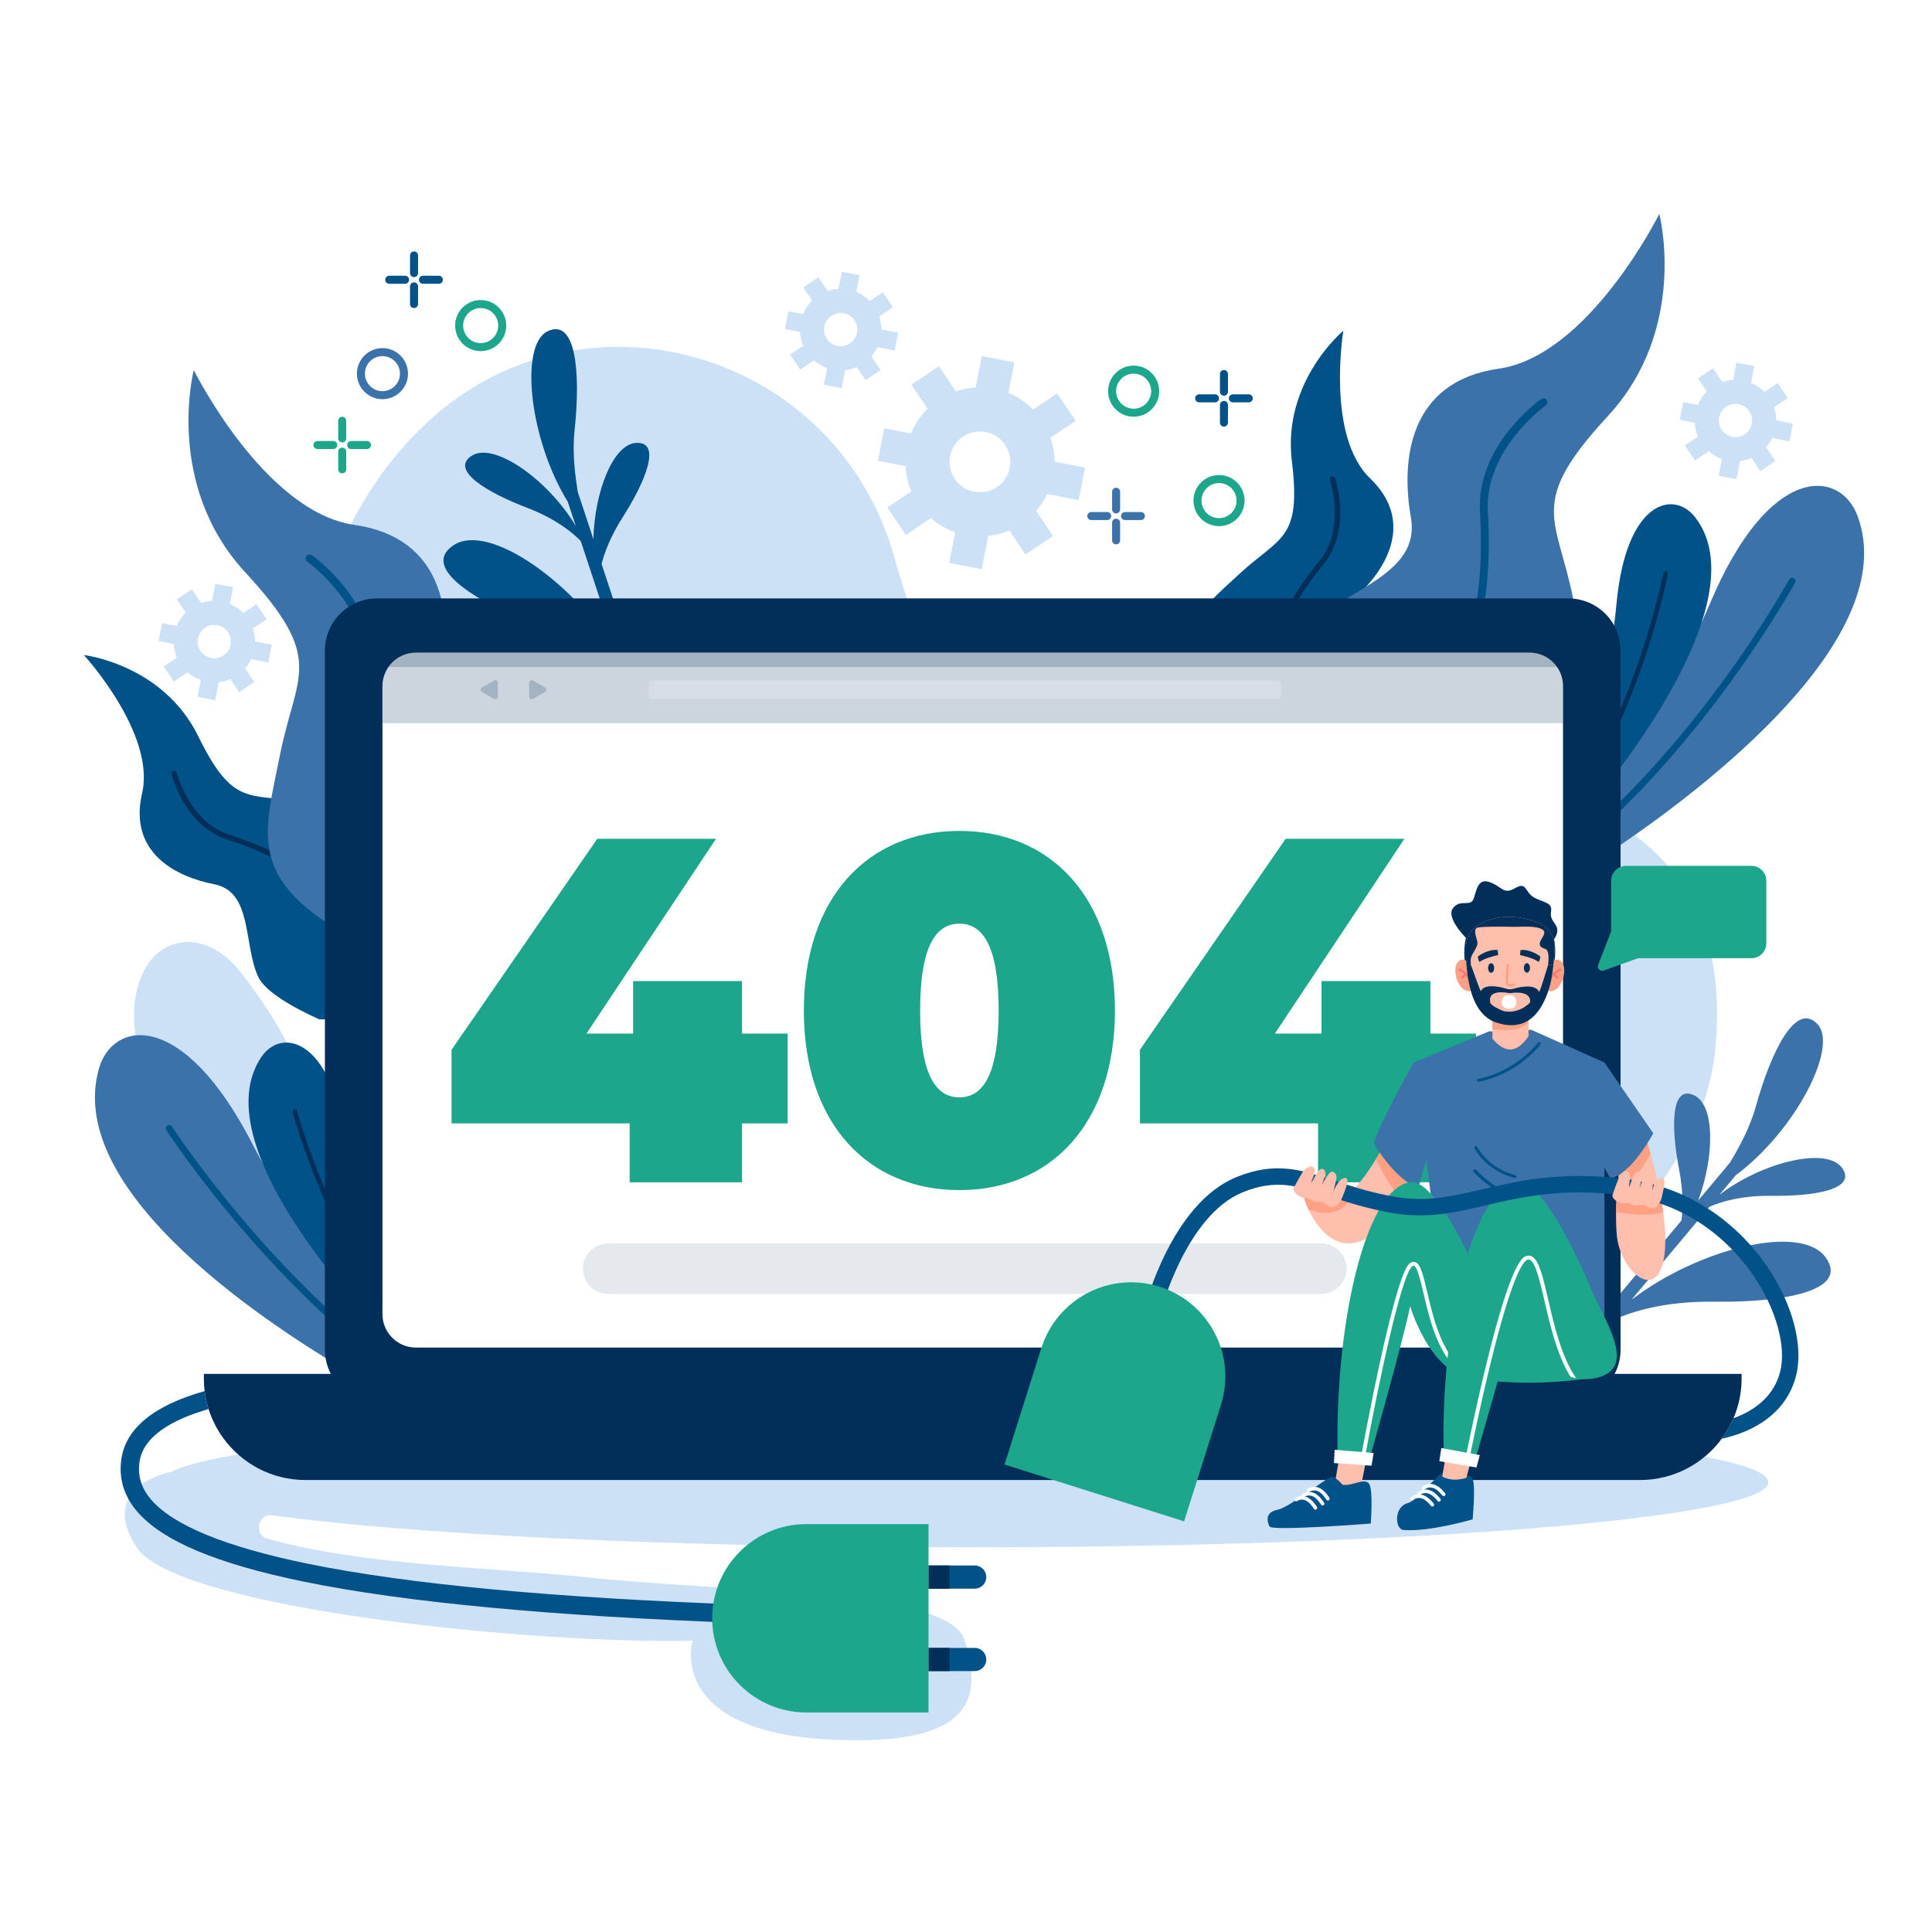 <?xml version="1.0" encoding="UTF-8"?>
<!DOCTYPE svg PUBLIC "-//W3C//DTD SVG 1.1//EN" "http://www.w3.org/Graphics/SVG/1.1/DTD/svg11.dtd">
<!-- Creator: CorelDRAW 2020 (64 Bit) -->
<svg xmlns="http://www.w3.org/2000/svg" xml:space="preserve" width="2083px" height="2083px" version="1.1" style="shape-rendering:geometricPrecision; text-rendering:geometricPrecision; image-rendering:optimizeQuality; fill-rule:evenodd; clip-rule:evenodd"
viewBox="0 0 2083 2083"
 xmlns:xlink="http://www.w3.org/1999/xlink"
 xmlns:xodm="http://www.corel.com/coreldraw/odm/2003">
 <defs>
  <style type="text/css">
   <![CDATA[
    .fil11 {fill:#FEFEFE;fill-rule:nonzero}
    .fil3 {fill:#005289;fill-rule:nonzero}
    .fil4 {fill:#012F59;fill-rule:nonzero}
    .fil5 {fill:#1CA68C;fill-rule:nonzero}
    .fil13 {fill:#1CA68C;fill-rule:nonzero}
    .fil2 {fill:#3B72AA;fill-rule:nonzero}
    .fil1 {fill:#CCE1F6;fill-rule:nonzero}
    .fil10 {fill:#FDA083;fill-rule:nonzero}
    .fil12 {fill:#FF7972;fill-rule:nonzero}
    .fil9 {fill:#FFBFAC;fill-rule:nonzero}
    .fil0 {fill:white;fill-rule:nonzero}
    .fil8 {fill:#012F59;fill-rule:nonzero;fill-opacity:0.102}
    .fil6 {fill:#012F59;fill-rule:nonzero;fill-opacity:0.2}
    .fil7 {fill:white;fill-rule:nonzero;fill-opacity:0.2}
   ]]>
  </style>
 </defs>
 <g id="BACKGROUND">
  <g id="_2353647082944">
   <polygon class="fil0" points="2083,2083 0,2083 0,0 2083,0 "/>
  </g>
 </g>
 <g id="DESIGNED_x0020_BY_x0020_FREEPIK">
  <g id="_2353645022144">
   <g>
    <g>
     <path class="fil1" d="M964.9 603c-64.1,-232.53 -352.96,-307.44 -518.51,-133.66 -2.38,2.5 -4.75,5.04 -7.13,7.62 -237.33,257.99 -125.21,893.76 370.1,1054.9 495.31,161.14 1010.5,-133.12 1039.45,-396.16 28.94,-263.05 -199.58,-345.7 -554.2,-272.15 -200.36,41.56 -289.8,-115.78 -329.71,-260.55z"/>
     <path class="fil1" d="M1464.64 656.54c-66.27,10.79 -84.64,69.51 -33.47,111.16 16.92,13.77 41.07,25.2 75.48,30.91 131.07,21.75 200.63,-36.24 148.09,-111.43 -32.43,-46.41 -124.42,-41.33 -190.1,-30.64z"/>
     <path class="fil1" d="M260.08 1048.94c-41.2,-53.01 -101.54,-41.03 -113.61,23.84 -4,21.44 -2.47,48.12 8.99,81.06 43.66,125.49 127.87,158.79 168.73,76.66 25.22,-50.68 -23.28,-129.02 -64.11,-181.56z"/>
     <path class="fil1" d="M1162.95 539.27l6.89 -35.1 -32.89 -6.46c-0.02,-8.64 -1.5,-17.3 -4.36,-25.69l27.1 -18.21 -19.95 -29.69 -25.93 17.43c-7.72,-7.84 -16.8,-13.88 -26.63,-17.92l6.46 -32.89 -35.1 -6.89 -6.66 33.9c-7.2,0.4 -14.37,1.78 -21.35,4.16l-18.21 -27.1 -29.69 19.95 17.42 25.93c-7.84,7.72 -13.87,16.8 -17.91,26.63l-28.75 -5.65 -6.9 35.11 29.77 5.84c0.51,9.18 2.57,18.34 6.32,27.08l-25.94 17.43 19.95 29.69 27.1 -18.2c7.78,6.77 16.66,11.86 26.15,15.19l-6.5 33.09 35.1 6.89 7.05 -35.87c7.71,-0.86 15.36,-2.84 22.72,-6l17.42 25.94 29.7 -19.95 -18.21 -27.09c4.85,-5.57 8.83,-11.69 11.93,-18.21l33.9 6.66zm-88.16 -14.06l0 0c-15.01,10.09 -35.42,6.08 -45.5,-8.93 -10.09,-15.01 -6.08,-35.42 8.93,-45.5 15.01,-10.08 35.42,-6.08 45.5,8.93 10.08,15.01 6.08,35.42 -8.93,45.5z"/>
     <path class="fil1" d="M964.57 377.91l3.76 -19.18 -17.97 -3.53c-0.01,-4.72 -0.82,-9.46 -2.38,-14.04l14.81 -9.95 -10.9 -16.23 -14.18 9.53c-4.22,-4.29 -9.18,-7.58 -14.55,-9.79l3.53 -17.98 -19.18 -3.76 -3.64 18.52c-3.94,0.22 -7.85,0.97 -11.67,2.28l-9.95 -14.82 -16.23 10.91 9.52 14.17c-4.28,4.22 -7.58,9.18 -9.79,14.55l-15.71 -3.08 -3.77 19.18 16.27 3.19c0.28,5.02 1.4,10.03 3.45,14.81l-14.17 9.52 10.9 16.23 14.81 -9.95c4.25,3.7 9.11,6.48 14.29,8.3l-3.55 18.08 19.19 3.77 3.84 -19.61c4.22,-0.46 8.4,-1.54 12.42,-3.27l9.53 14.18 16.22 -10.91 -9.95 -14.81c2.65,-3.04 4.83,-6.38 6.52,-9.95l18.53 3.64zm-48.18 -7.68l0 0c-8.21,5.51 -19.36,3.32 -24.87,-4.88 -5.51,-8.2 -3.32,-19.36 4.88,-24.87 8.2,-5.51 19.36,-3.32 24.87,4.88 5.51,8.21 3.32,19.36 -4.88,24.87z"/>
     <path class="fil1" d="M1929.27 475.93l3.76 -19.19 -17.97 -3.53c-0.01,-4.72 -0.82,-9.46 -2.38,-14.04l14.81 -9.95 -10.9 -16.22 -14.18 9.52c-4.22,-4.29 -9.18,-7.58 -14.55,-9.79l3.53 -17.98 -19.18 -3.76 -3.64 18.52c-3.94,0.22 -7.85,0.97 -11.67,2.28l-9.95 -14.82 -16.23 10.91 9.52 14.17c-4.28,4.22 -7.58,9.18 -9.79,14.55l-15.71 -3.08 -3.77 19.18 16.27 3.19c0.28,5.02 1.4,10.03 3.45,14.81l-14.17 9.52 10.9 16.23 14.81 -9.95c4.25,3.7 9.11,6.48 14.29,8.3l-3.55 18.09 19.18 3.76 3.85 -19.61c4.22,-0.46 8.4,-1.54 12.42,-3.27l9.52 14.18 16.23 -10.91 -9.95 -14.81c2.65,-3.04 4.83,-6.38 6.52,-9.94l18.53 3.64zm-48.18 -7.69l0 0c-8.21,5.51 -19.36,3.32 -24.87,-4.88 -5.51,-8.2 -3.32,-19.35 4.88,-24.87 8.2,-5.51 19.36,-3.32 24.87,4.89 5.51,8.2 3.32,19.35 -4.88,24.86z"/>
     <path class="fil1" d="M289.23 714.31l3.76 -19.19 -17.98 -3.52c-0.01,-4.73 -0.81,-9.46 -2.37,-14.04l14.81 -9.95 -10.91 -16.23 -14.17 9.52c-4.22,-4.28 -9.18,-7.58 -14.55,-9.79l3.53 -17.98 -19.19 -3.76 -3.63 18.53c-3.94,0.22 -7.85,0.97 -11.67,2.27l-9.95 -14.81 -16.23 10.9 9.52 14.18c-4.28,4.21 -7.58,9.17 -9.79,14.55l-15.71 -3.09 -3.77 19.19 16.27 3.19c0.28,5.02 1.4,10.02 3.45,14.8l-14.18 9.52 10.91 16.23 14.81 -9.95c4.25,3.7 9.11,6.48 14.29,8.3l-3.55 18.09 19.18 3.76 3.85 -19.6c4.22,-0.47 8.4,-1.55 12.42,-3.28l9.52 14.18 16.23 -10.9 -9.95 -14.81c2.65,-3.04 4.83,-6.39 6.52,-9.95l18.53 3.64zm-48.19 -7.68l0 0c-8.2,5.5 -19.35,3.32 -24.86,-4.89 -5.51,-8.2 -3.32,-19.35 4.88,-24.86 8.2,-5.51 19.36,-3.32 24.87,4.88 5.51,8.2 3.32,19.36 -4.89,24.87z"/>
    </g>
   </g>
   <path class="fil1" d="M1040.17 1668.28c-317.8,0 -595.64,-13.86 -746.42,-34.54 -15.86,-2.18 -20.67,20.77 -5.28,25.17 102.88,29.35 248.57,31.39 341.64,41.41 160.43,17.29 393.69,12.5 410.06,68.41 16.36,55.92 17.99,115.1 -145.52,106.77 -177.43,-9.05 -147.89,-106.77 -147.89,-106.77 -164.56,4.69 -556.17,-33.84 -599.48,-100.45 -42.83,-65.86 35.65,-81.09 37.44,-81.43 0,0 0.01,0 0.02,-0.01 66.29,-33.44 424.03,-58.99 855.43,-58.99 478.51,0 866.43,31.43 866.43,70.21 0,38.79 -387.92,70.22 -866.43,70.22z"/>
   <g>
    <g>
     <path class="fil2" d="M446.4 1464.78c-38.15,-38.46 -121.49,-128.59 -174,-230.93 -75.34,-146.86 -150.9,-133.73 -165.72,-81.81 -38.35,134.26 187.49,280.18 281.13,334.08l58.59 -21.34z"/>
     <g>
      <path class="fil3" d="M425.78 1472.29c-65.75,-49.31 -121.34,-107.64 -159.11,-151.66 -50.52,-58.86 -80.94,-105.52 -81.25,-105.99 -1.08,-1.67 -3.33,-2.15 -5.01,-1.06 -1.68,1.09 -2.16,3.33 -1.06,5.01 0.29,0.47 30.94,47.45 81.73,106.67 37.32,43.5 91.92,100.88 156.58,149.99l8.12 -2.96z"/>
     </g>
    </g>
    <g>
     <path class="fil3" d="M436.95 1413.09c-17.67,-35.26 -51.18,-109.15 -63.6,-184.43 -18.56,-112.49 -71.03,-119.81 -91.73,-88.79 -56.87,85.18 79.42,241.87 122.89,288.26l32.44 -15.04z"/>
     <g>
      <g>
       <path class="fil4" d="M424.6 1418.82c-33.19,-46.58 -57.67,-97.12 -73.34,-134.3 -20.8,-49.37 -30.96,-86.48 -31.06,-86.86 -0.36,-1.33 -1.74,-2.12 -3.07,-1.75 -1.34,0.35 -2.13,1.73 -1.76,3.07 0.09,0.37 10.33,37.74 31.24,87.4 15.69,37.25 40.18,87.82 73.37,134.58l4.62 -2.14z"/>
      </g>
     </g>
    </g>
    <g>
     <path class="fil2" d="M1687.51 893.82c35.16,-41.21 111.51,-137.34 156.19,-243.32 64.12,-152.1 140.45,-144.68 159.12,-94.02 48.31,131.01 -165.95,293.46 -255.28,354.23l-60.03 -16.89z"/>
     <g>
      <path class="fil3" d="M1708.64 899.77c61.87,-54.11 112.93,-116.44 147.29,-163.17 45.95,-62.48 72.8,-111.29 73.07,-111.79 0.95,-1.75 3.16,-2.39 4.91,-1.43 1.76,0.96 2.41,3.16 1.44,4.92 -0.26,0.49 -27.29,49.64 -73.51,112.5 -33.94,46.17 -84.09,107.49 -144.89,161.3l-8.31 -2.33z"/>
     </g>
    </g>
    <g>
     <path class="fil3" d="M1693.06 841.57c14.98,-36.49 42.85,-112.68 49.59,-188.69 10.07,-113.56 61.84,-124.79 84.81,-95.41 63.1,80.67 -61.05,247.15 -100.92,296.66l-33.48 -12.56z"/>
     <g>
      <g>
       <g>
        <path class="fil4" d="M1705.8 846.35c29.61,-48.93 50.23,-101.17 63.06,-139.42 17.04,-50.79 24.39,-88.56 24.47,-88.94 0.26,-1.35 1.57,-2.24 2.93,-1.98 1.36,0.26 2.25,1.57 1.98,2.93 -0.07,0.38 -7.47,38.41 -24.6,89.5 -12.85,38.32 -33.47,90.59 -63.07,139.7l-4.77 -1.79z"/>
       </g>
      </g>
     </g>
    </g>
    <path class="fil3" d="M619.55 463.23c6.55,-61.4 1.45,-120.75 -29.11,-106.11 -30.59,14.65 -19.87,116.61 21.72,183.86l8.68 26.26c-29.45,-49.54 -88.22,-91.51 -112.34,-75.82 -23.97,15.59 17.69,39.97 59.45,55.9 31.79,12.13 49.82,27.35 58.19,35.97l40.98 124.03c-46.87,-78.32 -139.69,-144.47 -177.85,-119.64 -38.04,24.73 28.06,63.43 94.32,88.7 50.07,19.1 78.65,43.05 92.07,56.79l8.17 24.73c4.51,-0.74 9.02,-1.51 13.52,-2.31l-48.76 -147.56c3.28,-12.67 9.77,-30.01 22.65,-50.18 24.05,-37.67 42.98,-82.08 14.44,-80.32 -24.76,1.53 -44.68,52.84 -45.94,103.71l-16.86 -51.03c-2.52,-16.68 -6.16,-40.48 -3.33,-66.98z"/>
    <path class="fil2" d="M1893.32 1192.08c16.58,-59.49 43.23,-112.76 66.23,-87.87 23.01,24.9 -24.59,115.7 -88.07,162.85l-17.76 21.2c45.66,-35.17 115.77,-52.47 132.39,-28.99 16.52,23.34 -31.19,30.62 -75.88,30 -34.02,-0.46 -56.4,7.03 -67.37,11.95l-83.87 100.14c72.47,-55.49 183.16,-82.69 209.46,-45.53 26.21,37.03 -49.5,48.58 -120.41,47.61 -53.59,-0.74 -88.99,10.97 -106.53,18.79l-16.72 19.96c-3.92,-2.36 -7.82,-4.73 -11.71,-7.14l99.79 -119.13c1.63,-12.98 2,-31.5 -2.53,-55 -8.44,-43.89 -9.64,-92.14 16.24,-79.97 22.45,10.56 22.01,65.6 4.4,113.34l34.51 -41.2c8.5,-14.57 20.68,-35.34 27.83,-61.01z"/>
    <g>
     <g>
      <g>
       <path class="fil3" d="M503.25 1098.98l68.57 0c-37.05,-6.13 -128.91,-45.57 -137.1,-124.65 -10.38,-100.16 -46.05,-98.91 -106.15,-109.39 -60.1,-10.47 -76.65,6.63 -114.81,-71.13 -38.16,-77.77 -123.3,-87.57 -123.3,-87.57 0,0 77.6,84.67 62.74,149.02 -14.85,64.34 36.61,90.04 77.82,98.13 41.21,8.08 31.33,63.46 46.99,99.03 7.14,16.23 36.39,33.06 66.09,46.56l159.15 0z"/>
      </g>
     </g>
     <g>
      <g>
       <g>
        <path class="fil4" d="M354.72 1000.38c3,29.99 20.25,65.67 46.14,95.42 0.91,1.04 1.86,2.11 2.83,3.18l7.8 0c-2.23,-2.36 -4.35,-4.68 -6.31,-6.94 -24.78,-28.45 -41.93,-63.8 -44.78,-92.23 -4.52,-45.27 -39.5,-76.12 -113.43,-100.02 -42.92,-13.87 -56.47,-66.26 -56.59,-66.8 -0.39,-1.52 -1.94,-2.46 -3.46,-2.07 -1.54,0.38 -2.47,1.93 -2.09,3.46 0.56,2.28 14.41,55.99 60.38,70.84 71.47,23.11 105.25,52.46 109.51,95.16z"/>
       </g>
      </g>
     </g>
    </g>
    <g>
     <g>
      <g>
       <path class="fil2" d="M467.98 1098.98l144.15 0c0.04,-0.15 0.08,-0.3 0.12,-0.44 4.05,-14.4 6.34,-29.22 6.85,-44.17 1.71,-50.45 2.57,-177.15 -30.04,-209.6 -40.99,-40.79 -123.16,-56.73 -112.32,-118.27 10.84,-61.53 2.73,-146.73 -94.56,-160.57 -97.28,-13.85 -173.26,-166.91 -173.26,-166.91 0,0 -31.99,123.44 55.53,218.06 87.52,94.62 54.91,108.45 37.27,197.49 -17.65,89.04 -38.49,137.89 95.01,205.93 36.2,18.46 58.29,46.87 71.25,78.48z"/>
      </g>
     </g>
     <g>
      <g>
       <path class="fil3" d="M393.79 719.94c-6.41,115.44 17.69,180.52 78.11,211.04 37.94,19.17 77.82,61.92 104.06,111.55 8.29,15.67 16.72,34.71 23.26,56.45l8.88 0c-6.82,-23.36 -15.8,-43.76 -24.61,-60.43 -27.44,-51.88 -67.73,-94.93 -107.76,-115.15 -57,-28.79 -79.65,-91.4 -73.45,-202.99 3.99,-71.77 -63.16,-119.76 -66.02,-121.77 -1.91,-1.34 -4.57,-0.88 -5.92,1.05 -1.35,1.91 -0.88,4.57 1.03,5.92 0.68,0.46 66.15,47.33 62.42,114.33z"/>
      </g>
     </g>
    </g>
    <g>
     <g>
      <g>
       <path class="fil3" d="M1308.78 870.45l70.22 0 71.2 -46.38c17.51,-27.52 32.84,-57.58 29.96,-75.08 -6.29,-38.35 -44.79,-79.36 -14.68,-108.63 30.11,-29.27 59.2,-78.89 11.64,-124.7 -47.57,-45.81 -28.77,-159.1 -28.77,-159.1 0,0 -65.98,54.68 -55.51,140.67 10.47,85.98 -12.74,80.69 -57.38,122.27 -44.64,41.58 -75.21,60 -29.23,149.6 17.19,33.48 13.81,69.74 2.55,101.35z"/>
      </g>
     </g>
     <g>
      <g>
       <g>
        <path class="fil4" d="M1387.48 747.25c13.86,26.77 18.88,66.08 13.42,105.14 -0.19,1.38 -0.4,2.78 -0.63,4.2l-6.54 4.26c0.59,-3.18 1.09,-6.28 1.51,-9.25 5.22,-37.37 0.3,-76.35 -12.83,-101.72 -20.92,-40.4 -8.45,-85.34 40.45,-145.73 28.38,-35.04 11.15,-86.33 10.96,-86.85 -0.51,-1.49 0.28,-3.12 1.76,-3.63 1.5,-0.52 3.13,0.27 3.64,1.76 0.77,2.22 18.49,54.78 -11.92,92.32 -47.27,58.37 -59.56,101.39 -39.82,139.5z"/>
       </g>
      </g>
     </g>
    </g>
    <g>
     <g>
      <path class="fil2" d="M1573.21 870.45c8.23,-6.84 17.52,-13.02 27.99,-18.36 133.5,-68.04 112.66,-116.89 95.02,-205.94 -17.65,-89.04 -50.26,-102.87 37.26,-197.49 87.52,-94.61 55.53,-218.06 55.53,-218.06 0,0 -75.98,153.07 -173.26,166.91 -97.28,13.85 -105.4,99.04 -94.56,160.58 10.84,61.54 -71.33,77.48 -112.32,118.27 -29.65,29.5 -31.63,136.9 -30.46,194.09l194.8 0z"/>
     </g>
     <g>
      <g>
       <path class="fil3" d="M1423.95 870.45c26.24,-48.06 65.08,-89.18 102.08,-107.89 60.43,-30.51 84.52,-95.6 78.11,-211.03 -3.73,-67.01 61.74,-113.88 62.42,-114.33 1.91,-1.35 2.38,-4.01 1.03,-5.92 -1.35,-1.93 -4.01,-2.4 -5.92,-1.05 -2.86,2.01 -70.01,49.99 -66.02,121.76 6.2,111.59 -16.45,174.2 -73.44,203 -40.04,20.22 -80.33,63.27 -107.77,115.15 -0.05,0.1 -0.1,0.21 -0.16,0.31l9.67 0z"/>
      </g>
     </g>
    </g>
   </g>
   <g>
    <g>
     <g>
      <g>
       <path class="fil4" d="M1747.23 701.46l0 753.66c0,31.08 -25.19,56.26 -56.26,56.26l-1284.43 0c-31.07,0 -56.25,-25.18 -56.25,-56.26l0 -753.66c0,-31.08 25.18,-56.26 56.25,-56.26l1284.43 0c31.07,0 56.26,25.18 56.26,56.26z"/>
      </g>
      <g>
       <path class="fil0" d="M1685.18 739.77l0 677.04c0,19.92 -16.14,36.08 -36.07,36.08l-1200.69 0c-8.42,0 -16.16,-2.89 -22.3,-7.72 -1.63,-1.28 -3.15,-2.71 -4.53,-4.25 -5.76,-6.38 -9.25,-14.84 -9.25,-24.11l0 -677.04c0,-19.92 16.17,-36.08 36.08,-36.08l1200.69 0c6.67,0 12.89,1.81 18.25,4.96 5.03,2.96 9.29,7.1 12.37,12.05 3.46,5.53 5.45,12.07 5.45,19.07z"/>
      </g>
      <g>
       <g>
        <polygon class="fil5" points="849.22,1211.17 800.03,1211.17 800.03,1274.66 678.88,1274.66 678.88,1211.17 486.84,1211.17 486.84,1131.82 643.96,904.34 771.99,904.34 632.32,1114.36 682.58,1114.36 682.58,1057.75 800.03,1057.75 800.03,1114.36 849.22,1114.36 "/>
       </g>
       <g>
        <path class="fil5" d="M866.67 1089.5c0,-122.74 69.83,-193.63 167.7,-193.63 97.87,0 167.7,70.89 167.7,193.63 0,122.73 -69.83,193.62 -167.7,193.62 -97.87,0 -167.7,-70.89 -167.7,-193.62zm210.02 0l0 0c0,-71.42 -17.98,-93.64 -42.32,-93.64 -24.33,0 -42.32,22.22 -42.32,93.64 0,71.42 17.99,93.63 42.32,93.63 24.34,0 42.32,-22.21 42.32,-93.63z"/>
       </g>
       <g>
        <polygon class="fil5" points="1591.42,1211.17 1542.22,1211.17 1542.22,1274.66 1421.07,1274.66 1421.07,1211.17 1229.03,1211.17 1229.03,1131.82 1386.15,904.34 1514.18,904.34 1374.51,1114.36 1424.78,1114.36 1424.78,1057.75 1542.22,1057.75 1542.22,1114.36 1591.42,1114.36 "/>
       </g>
      </g>
     </g>
     <g>
      <path class="fil4" d="M1877.72 1481.26l0 4.82c0,23.98 -7.69,46.15 -20.74,64.18 -19.91,27.54 -52.31,45.45 -88.89,45.45l-1438.66 0c-36.58,0 -68.98,-17.91 -88.89,-45.45 -13.05,-18.03 -20.74,-40.2 -20.74,-64.18l0 -4.82 1657.92 0z"/>
     </g>
     <g>
      <path class="fil4" d="M862.94 1481.26l0 1.1c0,8.69 5.81,15.72 12.99,15.72l338.45 0c7.17,0 12.98,-7.03 12.98,-15.72l0 -1.1 -364.42 0z"/>
     </g>
     <g>
      <g>
       <path class="fil6" d="M1685.17 739.77l0 39.94 -1272.83 0 0 -39.94c0,-7.69 2.4,-14.8 6.51,-20.64 6.51,-9.34 17.33,-15.44 29.57,-15.44l1200.69 0c12.25,0 23.07,6.1 29.56,15.44 4.11,5.84 6.5,12.95 6.5,20.64z"/>
      </g>
      <g>
       <path class="fil7" d="M1377.69 753.75l-675.06 0c-1.73,0 -3.14,-1.42 -3.14,-3.15l0 -13.9c0,-1.73 1.41,-3.15 3.14,-3.15l675.06 0c1.73,0 3.15,1.42 3.15,3.15l0 13.9c0,1.73 -1.42,3.15 -3.15,3.15z"/>
      </g>
      <g>
       <path class="fil6" d="M536.79 743.65l0 7.48c0,2.15 -2.32,3.49 -4.18,2.42l-6.48 -3.74 -6.49 -3.75c-1.86,-1.07 -1.86,-3.75 0,-4.83l6.49 -3.74 6.48 -3.74c1.86,-1.07 4.18,0.27 4.18,2.41l0 7.49z"/>
      </g>
      <g>
       <path class="fil6" d="M570.52 743.65l0 7.48c0,2.15 2.33,3.49 4.19,2.42l6.48 -3.74 6.48 -3.75c1.86,-1.07 1.86,-3.75 0,-4.83l-6.48 -3.74 -6.48 -3.74c-1.86,-1.07 -4.19,0.27 -4.19,2.41l0 7.49z"/>
      </g>
     </g>
     <g>
      <path class="fil6" d="M1678.67 719.13l-1259.82 0c6.51,-9.34 17.33,-15.44 29.57,-15.44l1200.69 0c12.25,0 23.07,6.1 29.56,15.44z"/>
     </g>
     <g>
      <path class="fil8" d="M1424.61 1395.06l-768.89 0c-15.04,0 -27.22,-12.19 -27.22,-27.23 0,-15.03 12.18,-27.22 27.22,-27.22l768.89 0c15.03,0 27.22,12.19 27.22,27.22l0 0.01c0,15.03 -12.19,27.22 -27.22,27.22z"/>
     </g>
    </g>
   </g>
   <g>
    <g>
     <path class="fil9" d="M1529.44 1265.18c-5.93,11.34 -11.68,21.13 -17.23,29.54 -41.28,62.49 -71.97,49.1 -88.49,29.82 -5.85,-6.83 -10.06,-14 -13.07,-20.63 -4.92,-10.86 -6.65,-20.28 -7.21,-24.38l7.67 1.78c9.08,4.18 24.13,9.91 35.29,8.17 1.43,-0.22 2.8,-0.57 4.07,-1.05 10,-3.8 23.63,-23.47 32.84,-38.45 6.05,-9.81 10.2,-17.61 10.2,-17.61l35.93 32.81z"/>
    </g>
    <g>
     <path class="fil10" d="M1529.44 1265.18c-5.93,11.34 -11.68,21.13 -17.23,29.54 -11.73,-12.85 -22.34,-31.78 -28.9,-44.74 6.05,-9.81 10.2,-17.61 10.2,-17.61l35.93 32.81z"/>
    </g>
    <g>
     <path class="fil10" d="M1455.32 1291.56c0,0 -8.33,25.52 -44.67,12.35 -4.92,-10.86 -6.65,-20.28 -7.21,-24.38l7.67 1.78c9.08,4.18 24.13,9.91 35.29,8.17l8.92 2.08z"/>
    </g>
   </g>
   <g>
    <g>
     <path class="fil9" d="M1793.98 1356.66c-8.33,48.08 -47.42,12.78 -50.79,-24.76 -0.76,-8.44 -0.97,-17.07 -0.84,-25.38 0.12,-7.74 0.53,-15.22 1.06,-22 0.1,-1.32 0.21,-2.6 0.32,-3.85 1.45,-16.34 3.5,-27.8 3.5,-27.8l25.56 -31.44c0,0 2.98,8.81 6.79,22.37 3.51,12.53 7.73,29.11 10.93,46.55 0.96,5.27 1.84,10.61 2.57,15.94 2.5,18.03 3.4,35.96 0.9,50.37z"/>
    </g>
    <g>
     <path class="fil10" d="M1779.58 1243.8c-7.58,13.95 -20.07,32.44 -36.17,40.72 0.1,-1.32 0.21,-2.6 0.32,-3.85 1.45,-16.34 3.5,-27.8 3.5,-27.8l25.56 -31.44c0,0 2.98,8.81 6.79,22.37z"/>
    </g>
    <g>
     <path class="fil10" d="M1793.08 1306.29c-9.25,5.61 -39.56,2.97 -50.73,0.23 0.14,-9.24 0.69,-18.1 1.38,-25.85l46.78 9.68c0.96,5.27 1.84,10.61 2.57,15.94z"/>
    </g>
   </g>
   <path class="fil2" d="M1524.2 1145.54c0,0 -37,65.32 -43.08,87.43 0,0 25.27,42.24 48.2,46.92l8.5 -28.8c0,0 0.9,-90.15 -13.62,-105.55z"/>
   <g>
    <path class="fil2" d="M1605.45 1111.98l-81.25 33.56 35.94 278.45c0,0 111.85,15.71 169.68,0l0 -278.45 -78.99 -35.32 -45.38 1.76z"/>
    <g>
     <g>
      <path class="fil3" d="M1588.86 1263.73c13.63,14.21 32.78,27.57 59.44,35.26 1.03,0.3 2.08,-0.41 2.21,-1.47 0,-0.01 0.01,-0.03 0.01,-0.04 0.1,-0.84 -0.44,-1.63 -1.26,-1.87 -25.98,-7.49 -44.62,-20.52 -57.89,-34.35 -0.99,-1.03 -2.73,-0.47 -2.96,0.94 0,0.02 0,0.03 -0.01,0.04 -0.08,0.55 0.08,1.1 0.46,1.49z"/>
     </g>
     <g>
      <path class="fil3" d="M1589.54 1237.24l0 0.07c0,0.28 0.07,0.56 0.21,0.8 0.9,1.56 1.92,3.19 3.1,4.86 6.44,9.17 18.6,21.31 40.01,27.1 0.13,0.04 0.28,0.05 0.41,0.05 0.7,0 1.35,-0.47 1.54,-1.18 0.23,-0.85 -0.27,-1.72 -1.12,-1.96 -23.05,-6.23 -35.12,-20.13 -41.16,-30.56 -0.83,-1.43 -3,-0.83 -2.99,0.82z"/>
     </g>
     <g>
      <g>
       <path class="fil3" d="M1592.45 1164.82c0,0.01 0,0.02 0,0.03 0.07,0.95 0.95,1.65 1.89,1.47 19.37,-3.77 34.61,-12.41 44.76,-19.8 13.98,-10.2 21.39,-20.05 21.71,-20.47 0.52,-0.7 0.38,-1.71 -0.33,-2.23 -0.7,-0.53 -1.71,-0.38 -2.24,0.33 -0.25,0.34 -23.63,31.05 -64.51,39.02 -0.78,0.16 -1.33,0.85 -1.28,1.65z"/>
      </g>
     </g>
    </g>
   </g>
   <g>
    <g>
     <g>
      <path class="fil9" d="M1467.64 1601.18l8.72 -44.84 -29.78 0 -7.28 42.33c0,0 11.93,7.77 28.34,2.51z"/>
     </g>
     <path class="fil3" d="M1447.24 1600.72c0,0 -6.61,-8.68 -11.78,-8.24 -5.17,0.43 -44.72,32.62 -58.37,35.4 -13.65,2.78 -10.88,12.81 -8.31,17.93 2.56,5.12 109.07,-3.19 109.07,-3.19 0,0 2.56,-31.76 -1.03,-41.42 -3.59,-9.66 -18.86,1.69 -29.58,-0.48z"/>
     <g>
      <g>
       <g>
        <g>
         <path class="fil0" d="M1425.43 1623.12c0.49,0.14 1.03,0.09 1.5,-0.19 0.91,-0.53 1.22,-1.71 0.69,-2.62 -0.18,-0.31 -4.44,-7.51 -10.1,-10.28 -7.52,-3.69 -13.3,0.6 -13.54,0.79 -0.85,0.64 -1.01,1.84 -0.37,2.68 0.64,0.84 1.84,1.01 2.69,0.37 0.15,-0.12 4.18,-3.02 9.54,-0.4 4.61,2.26 8.43,8.71 8.47,8.78 0.26,0.44 0.67,0.74 1.12,0.87z"/>
        </g>
       </g>
      </g>
      <g>
       <g>
        <g>
         <path class="fil0" d="M1431.08 1617.66c0.49,0.14 1.03,0.09 1.5,-0.19 0.91,-0.53 1.22,-1.71 0.68,-2.62 -0.17,-0.31 -4.43,-7.51 -10.09,-10.28 -7.52,-3.69 -13.3,0.6 -13.54,0.79 -0.85,0.64 -1.01,1.84 -0.37,2.68 0.64,0.84 1.84,1.01 2.68,0.36 0.16,-0.11 4.19,-3.01 9.55,-0.39 4.62,2.27 8.43,8.71 8.47,8.77 0.26,0.45 0.66,0.75 1.12,0.88z"/>
        </g>
       </g>
      </g>
      <g>
       <g>
        <path class="fil0" d="M1417.74 1627.58c0.49,0.14 1.03,0.09 1.5,-0.18 0.91,-0.54 1.22,-1.71 0.69,-2.62 -0.18,-0.31 -4.44,-7.51 -10.1,-10.28 -7.52,-3.7 -13.3,0.6 -13.54,0.78 -0.85,0.64 -1.01,1.84 -0.37,2.69 0.64,0.84 1.84,1 2.69,0.36 0.15,-0.11 4.18,-3.01 9.54,-0.39 4.63,2.26 8.43,8.7 8.47,8.77 0.26,0.44 0.67,0.74 1.12,0.87z"/>
       </g>
      </g>
     </g>
    </g>
   </g>
   <g>
    <g>
     <g>
      <path class="fil5" d="M1602.75 1396.06c0,0 -50.96,-126.53 -82.64,-121.54 -49.04,7.73 -81.84,158.35 -77.82,298.85l33.65 1.92c0,0 37.66,-132.35 44.42,-167.05 0,0 25.96,90.09 84.42,77.55 43.28,-9.29 15.07,-53.58 -2.03,-89.73z"/>
     </g>
    </g>
   </g>
   <g>
    <path class="fil11" d="M1471.95 1569.49l-4.15 -0.75c0.09,-0.49 9.05,-49.75 19.9,-99.52 22.14,-101.54 30.45,-106.29 33.19,-107.85 2.28,-1.3 4.15,-0.97 5.33,-0.46 5.55,2.42 8.33,14.27 12.54,32.21 6.81,28.99 16.14,68.68 41.88,85.31l-2.28 3.54c-27.18,-17.55 -36.73,-58.2 -43.7,-87.89 -3.35,-14.26 -6.51,-27.73 -10.12,-29.3 -0.21,-0.09 -0.64,-0.28 -1.56,0.25 -11.39,6.51 -36.76,125.84 -51.03,204.46z"/>
   </g>
   <polygon class="fil11" points="1438.95,1563.07 1480.21,1566.52 1481,1566.59 1478.73,1580.25 1438.19,1577.41 "/>
   <path class="fil5" d="M1589.71 1486.42c0,0 59.25,11.39 137.81,-2.75 -6.47,-32.47 -21.15,-57.95 -45.1,-80.6l-105.95 7.65c-6.67,25.01 -1.83,50.25 13.24,75.7z"/>
   <g>
    <g>
     <path class="fil3" d="M1572.81 1591.15c0,0 -14.03,-3.08 -17.87,-2.84 -3.83,0.25 -28.24,30.12 -36.81,32.2 -15.55,3.77 -14.48,28.26 -4.88,29.05 27.77,2.29 74.48,-11.48 74.48,-11.48 0,0 2.95,-31.62 0.62,-41.4 -2.33,-9.78 -7.7,-2.98 -15.54,-5.53z"/>
     <g>
      <path class="fil9" d="M1581.06 1593.28l10.32 -40.28 -29.75 0 -6.68 38.86c0,0 9.72,6.68 26.11,1.42z"/>
     </g>
     <g>
      <g>
       <g>
        <g>
         <path class="fil0" d="M1551.14 1619c0.5,0.08 1.03,-0.03 1.47,-0.35 0.85,-0.63 1.03,-1.82 0.4,-2.68 -0.21,-0.28 -5.21,-6.99 -11.12,-9.13 -7.86,-2.87 -13.15,2.01 -13.38,2.22 -0.76,0.73 -0.8,1.94 -0.07,2.71 0.72,0.77 1.93,0.8 2.7,0.07 0.15,-0.13 3.84,-3.44 9.44,-1.41 4.82,1.76 9.31,7.76 9.35,7.82 0.31,0.41 0.75,0.66 1.21,0.75z"/>
        </g>
       </g>
      </g>
      <g>
       <g>
        <path class="fil0" d="M1556.18 1612.97c0.49,0.09 1.02,-0.02 1.46,-0.34 0.85,-0.63 1.03,-1.83 0.4,-2.68 -0.21,-0.29 -5.21,-6.99 -11.12,-9.14 -7.87,-2.87 -13.15,2.01 -13.38,2.22 -0.76,0.73 -0.8,1.94 -0.07,2.71 0.72,0.77 1.94,0.8 2.7,0.08 0.15,-0.14 3.84,-3.45 9.44,-1.41 4.84,1.76 9.31,7.75 9.35,7.81 0.31,0.41 0.75,0.67 1.22,0.75z"/>
       </g>
      </g>
      <g>
       <g>
        <path class="fil0" d="M1543.98 1624.26c0.5,0.08 1.03,-0.03 1.47,-0.35 0.85,-0.63 1.03,-1.83 0.4,-2.68 -0.21,-0.28 -5.21,-6.99 -11.12,-9.14 -7.88,-2.87 -13.16,2.02 -13.38,2.23 -0.77,0.72 -0.8,1.93 -0.08,2.7 0.73,0.77 1.94,0.81 2.71,0.08 0.14,-0.13 3.84,-3.44 9.44,-1.41 4.84,1.76 9.3,7.75 9.35,7.82 0.3,0.41 0.74,0.66 1.21,0.75z"/>
       </g>
      </g>
     </g>
    </g>
   </g>
   <path class="fil5" d="M1720.28 1485.78c-7.52,1.62 -14.5,1.53 -20.96,0.16 -2.12,-0.45 -4.18,-1.04 -6.18,-1.76 -39.44,-14 -57.28,-75.94 -57.28,-75.94 -6.75,34.69 -45.81,166.96 -45.81,166.96l-6.1 -0.8 -4.2 -0.56 -23.05 -3.03c-4.54,-136.02 29.88,-288.57 78.91,-296.29 31.67,-5 82.64,121.55 82.64,121.55 17.1,36.14 45.3,80.43 2.03,89.71z"/>
   <g>
    <path class="fil11" d="M1699.32 1485.94c-2.12,-0.45 -4.18,-1.04 -6.18,-1.76 -14.43,-23.23 -21.96,-55.74 -28.02,-81.91 -4.82,-20.82 -9.37,-40.48 -15.35,-43.85 -0.91,-0.5 -1.81,-0.59 -2.85,-0.23 -5.08,1.65 -17.06,18.5 -40.08,112.58 -10.98,44.85 -20.08,89.54 -22.89,103.63 -0.57,2.87 -0.9,4.48 -0.91,4.57l-4.13 -0.8c0.02,-0.09 0.31,-1.6 0.84,-4.33 2.77,-13.84 11.91,-58.87 22.99,-104.06 27.04,-110.41 38.95,-114.32 42.86,-115.61 2.19,-0.7 4.28,-0.5 6.24,0.59 7.59,4.28 11.71,22.01 17.38,46.56 6.36,27.42 14.35,61.93 30.1,84.62z"/>
   </g>
   <polygon class="fil11" points="1553.96,1561.22 1594.68,1568.66 1595.47,1568.8 1591.89,1582.18 1551.81,1575.42 "/>
   <path class="fil2" d="M1729.82 1145.54l52.69 76.32c0,0 -23.4,44.12 -46.33,48.73 0,0 -23.87,-41.71 -26.68,-63 -2.8,-21.3 12.09,-60.22 20.32,-62.05z"/>
   <g>
    <g>
     <path class="fil4" d="M1578.72 1027.44c0,29.62 18.24,50.03 47.86,50.03 29.62,0 50.26,-21.95 50.26,-51.56 0,-29.62 -17.54,-52.06 -47.16,-52.06 -35.52,0 -50.96,23.97 -50.96,53.59z"/>
    </g>
    <g>
     <path class="fil4" d="M1580.48 1011.1c0,0 -22.08,-21.84 -13.83,-32.13 8.25,-10.3 19.02,-0.47 22.29,-10.3 3.28,-9.83 4.57,-22.46 17.96,-17.31 13.4,5.14 14.02,13.57 26.81,6.08 12.8,-7.49 9.99,5.15 21.22,10.76 11.23,5.62 19.08,4.68 17.26,15.45 -1.82,10.76 10.78,12.99 5.62,24.89 -5.15,11.89 -11.18,5.89 -11.18,5.89l-86.15 -3.33z"/>
    </g>
    <g>
     <g>
      <path class="fil10" d="M1585.38 1040.19c0,0 -8.23,-10.97 -14.35,-1.9 -6.12,9.08 2.53,35.87 17.51,29.33l-3.16 -27.43z"/>
     </g>
     <g>
      <g>
       <path class="fil12" d="M1585.27 1059.34c-0.55,0 -1.06,-0.36 -1.22,-0.92 -2.32,-8.28 -10.89,-11.63 -10.97,-11.66 -0.66,-0.25 -0.99,-0.98 -0.74,-1.64 0.25,-0.65 0.98,-0.98 1.63,-0.73 0.4,0.15 9.85,3.82 12.52,13.34 0.19,0.68 -0.2,1.37 -0.87,1.56 -0.12,0.04 -0.23,0.05 -0.35,0.05z"/>
      </g>
     </g>
     <g>
      <g>
       <g>
        <path class="fil12" d="M1576.62 1055.17c-0.23,0 -0.47,-0.06 -0.68,-0.2 -0.59,-0.38 -0.76,-1.16 -0.38,-1.75 0.06,-0.1 1.58,-2.41 4.75,-3.83 0.64,-0.28 1.39,0 1.67,0.64 0.29,0.64 0,1.39 -0.64,1.67 -2.45,1.1 -3.64,2.88 -3.65,2.89 -0.25,0.38 -0.65,0.58 -1.07,0.58z"/>
       </g>
      </g>
     </g>
    </g>
    <g>
     <g>
      <path class="fil10" d="M1670.18 1040.19c0,0 8.23,-10.97 14.35,-1.9 6.12,9.08 -2.53,35.87 -17.51,29.33l3.16 -27.43z"/>
     </g>
     <g>
      <g>
       <path class="fil12" d="M1670.29 1059.34c0.55,0 1.06,-0.36 1.22,-0.92 2.32,-8.28 10.89,-11.63 10.98,-11.66 0.65,-0.25 0.98,-0.98 0.73,-1.64 -0.25,-0.65 -0.98,-0.98 -1.63,-0.73 -0.4,0.15 -9.85,3.82 -12.52,13.34 -0.19,0.68 0.21,1.37 0.88,1.56 0.11,0.04 0.23,0.05 0.34,0.05z"/>
      </g>
     </g>
     <g>
      <g>
       <g>
        <path class="fil12" d="M1678.94 1055.17c0.24,0 0.47,-0.06 0.69,-0.2 0.58,-0.38 0.75,-1.16 0.37,-1.75 -0.06,-0.1 -1.57,-2.41 -4.75,-3.83 -0.63,-0.28 -1.38,0 -1.67,0.64 -0.28,0.64 0,1.39 0.64,1.67 2.45,1.1 3.65,2.88 3.66,2.89 0.24,0.38 0.65,0.58 1.06,0.58z"/>
       </g>
      </g>
     </g>
    </g>
    <g>
     <path class="fil9" d="M1648.04 1090.35l0 26.65c0,0 -7.95,13.57 -18.7,14.5 -10.73,0.93 -20.28,-11.69 -20.28,-11.69l0 -27.59 38.98 -1.87z"/>
    </g>
    <g>
     <path class="fil10" d="M1648.04 1090.35l0 11.83c-7.21,8 -20.02,10 -38.98,7.2l0 -17.16 38.98 -1.87z"/>
    </g>
    <g>
     <path class="fil9" d="M1580.98 1039.35c0.4,5.64 1.07,11.6 2.16,17.54 3.57,19.64 11.62,38.96 28.96,45.16 39.27,14.03 53.3,-19.65 58.91,-39.29 0.62,-2.17 1.17,-4.6 1.66,-7.19 0.9,-4.68 1.59,-9.9 2.13,-15.15 0.64,-6.38 1.07,-12.83 1.33,-18.5 0.58,-11.95 -6.58,-22.92 -17.76,-27.22 -16.1,-6.19 -40.56,-11.08 -63.74,2.06 -8.56,4.84 -13.93,13.84 -14.12,23.67 -0.1,5.35 -0.02,11.87 0.47,18.92z"/>
    </g>
    <g>
     <g>
      <path class="fil4" d="M1580.98 1039.35c0.4,5.64 1.07,11.6 2.16,17.54 3.57,19.64 11.62,38.96 28.96,45.16 39.27,14.03 53.3,-19.65 58.91,-39.29 0.62,-2.17 1.17,-4.6 1.66,-7.19 0.9,-4.68 1.59,-9.9 2.13,-15.15l-5.74 0c-1.19,3.65 -7.58,25.93 -9.66,29.1 -4.46,-10.71 -27.12,-3.6 -27.12,-3.6l-0.12 0.04c-1.37,0.43 -2.79,0.65 -4.21,0.65 -1.47,0 -2.93,-0.24 -4.34,-0.69 0,0 -22.4,-7.42 -27.04,2.79 -2.05,-3.18 -9.41,-25.88 -10.73,-28.29l-4.86 -1.07zm46.91 31.41l0 0c25.63,-3.46 21.59,10.34 21.59,10.34 -2.84,2.6 -5.44,4.49 -7.18,5.47 -5.6,3.12 -11.1,4.3 -15.1,4.11 -3.93,-0.17 -5.01,0.64 -14.96,-4.74 -1.76,-0.94 -3.53,-2.34 -5.27,-4 0,0 0,0 -0.01,0l0 -0.01c-0.43,-2.69 -4.77,-15.58 20.93,-11.17z"/>
     </g>
    </g>
    <g>
     <path class="fil4" d="M1610.94 1043.67c0,2.84 -1.46,5.15 -3.27,5.15 -1.81,0 -3.28,-2.31 -3.28,-5.15 0,-2.84 1.47,-5.15 3.28,-5.15 1.81,0 3.27,2.31 3.27,5.15z"/>
    </g>
    <g>
     <path class="fil4" d="M1649.54 1043.57c0,2.84 -1.47,5.14 -3.27,5.14 -1.81,0 -3.28,-2.3 -3.28,-5.14 0,-2.85 1.47,-5.16 3.28,-5.16 1.8,0 3.27,2.31 3.27,5.16z"/>
    </g>
    <g>
     <path class="fil4" d="M1593.57 1031.07c0,0 10.75,-8.15 21.17,-6.73l0.52 5.43c0,0 -13.98,2.66 -20.08,7.37 -1.17,-1.82 -1.82,-3.8 -1.61,-6.07z"/>
    </g>
    <g>
     <path class="fil4" d="M1660.54 1031.07c0,0 -10.75,-8.15 -21.18,-6.73l-0.51 5.43c0,0 13.97,2.66 20.07,7.37 1.18,-1.82 1.83,-3.8 1.62,-6.07z"/>
    </g>
    <g>
     <g>
      <path class="fil10" d="M1628.22 1063.61c2.14,0 4.26,-0.83 4.58,-0.97 0.65,-0.26 0.96,-1 0.7,-1.65 -0.27,-0.65 -1.01,-0.96 -1.65,-0.69 -1.15,0.46 -3.89,1.19 -5.08,0.48 -0.23,-0.14 -0.54,-0.41 -0.62,-1.18 -0.46,-4.42 0.75,-19.24 0.76,-19.39 0.06,-0.7 -0.46,-1.31 -1.16,-1.37 -0.7,-0.05 -1.3,0.47 -1.36,1.16 -0.05,0.62 -1.24,15.21 -0.76,19.86 0.18,1.75 1.1,2.65 1.84,3.09 0.81,0.48 1.78,0.66 2.75,0.66z"/>
     </g>
    </g>
    <g>
     <path class="fil0" d="M1626.51 1072.88c-9.47,0 -10.04,14.25 -0.59,14.76 0.35,0.02 0.71,0.03 1.08,0.03 0.36,0 0.72,-0.01 1.07,-0.03 9.48,-0.46 8.95,-14.76 -0.54,-14.76l-1.02 0z"/>
    </g>
    <g>
     <path class="fil4" d="M1674.79 1040.42l-5.73 0c0.63,-5.76 1.54,-15.91 -3.19,-17.36 -14.95,-4.59 4.42,-15.16 -2.32,-20.42 -6.75,-5.28 -23.55,-3.02 -35.23,-3.4 -11.75,-0.38 -30.64,-0.22 -35.22,0.85 -4.6,1.05 -2.08,8.68 -0.4,14.59 1.7,5.9 -5.63,12.44 -6.86,18.55 -0.35,1.75 -0.28,4.36 0,7.19l-4.78 0c-0.56,-7.45 -0.65,-14.37 -0.55,-19.99 0.19,-9.84 5.56,-18.82 14.12,-23.67 23.18,-13.14 47.64,-8.25 63.74,-2.05 11.18,4.29 18.33,15.26 17.76,27.2 -0.27,5.68 -0.69,12.13 -1.34,18.51z"/>
    </g>
   </g>
   <g>
    <path class="fil3" d="M1936.39 1483.46c-7.12,27.77 -27.02,48.83 -57.55,60.91 -8.07,3.2 -15.87,5.36 -22.56,6.82 0.23,-0.31 0.46,-0.62 0.69,-0.93 4.75,-6.56 8.78,-13.65 11.99,-21.18 20.14,-7.31 43.03,-21.72 50.29,-50.01 6.96,-27.19 -4.28,-67.88 -28.66,-103.63 -19.32,-28.34 -63.17,-77.28 -139.87,-86.76 -66.96,-8.28 -110.46,1.9 -148.83,10.88 -32.62,7.62 -63.43,14.82 -101.13,8.22 -27.68,-4.85 -48.94,-11.88 -67.69,-18.09 -34.49,-11.41 -57.28,-18.94 -93.47,-4.12 -61.03,25 -88.25,128.65 -88.52,129.7l-17.15 -4.39c1.18,-4.61 29.67,-113.3 98.96,-141.69 42.24,-17.31 70.27,-8.04 105.74,3.69 18.18,6.02 38.78,12.83 65.18,17.46 34.15,5.98 61.91,-0.51 94.04,-8.03 39.81,-9.31 84.95,-19.86 155.04,-11.2 32.73,4.04 63.24,15.28 90.69,33.39 23.89,15.78 45.21,36.85 61.64,60.96 27.53,40.39 39.48,85.6 31.17,118z"/>
    <g>
     <path class="fil5" d="M1083.02 1578.99l39.72 -125.54c16.92,-53.47 73.98,-83.1 127.45,-66.18 53.47,16.91 83.1,73.98 66.18,127.45l-39.72 125.54c-80.46,-25.46 -112.9,-35.72 -193.63,-61.27z"/>
    </g>
   </g>
   <g>
    <g>
     <g>
      <path class="fil9" d="M1394.68 1281.54c0,0 3.44,-7.92 10.31,-18.57 3.49,-5.41 11.6,-8.06 12.49,-1.57 0.7,5.12 -2.96,8.99 -3.71,13.99 0,0 1.8,-2.84 5.8,-10.23 3.62,-6.68 8.57,-6.18 9.31,-1.12 0.7,4.78 -0.7,4.58 -1.89,8.2 -1.57,4.81 -3.81,10.81 -3.81,10.81 0,0 1.72,-6.96 7.62,-14.95 2.71,-3.66 5.4,-7.72 9.4,-2.05 2.01,2.85 -0.64,10.59 -2.79,18.87 0,0 4.31,-11.1 9.86,-13.95 4.39,-2.25 6.64,-0.27 4.93,5.84 -2.2,7.89 -3.59,10.06 -5.26,14.73 -1.67,4.67 -7.78,11.35 -12.63,9.81 -4.86,-1.55 -5.91,-4.94 -9.22,-5.18 -3.31,-0.24 -8.6,0.06 -10.85,-1.98 -2.25,-2.05 -4.59,-2.51 -8.43,-2.64 -3.76,-0.13 -11.34,-5 -11.13,-10.01z"/>
     </g>
    </g>
   </g>
   <g>
    <g>
     <path class="fil9" d="M1738.43 1289.23c0,0 2.18,-8.35 7.33,-19.93 2.61,-5.88 9.23,-10.11 11.11,-3.84 1.48,4.96 -0.56,9.71 -0.52,14.76 0,0 1.33,-3.09 4.15,-11 2.54,-7.17 7.52,-7.43 9.03,-2.55 1.42,4.62 0.01,4.64 -0.61,8.4 -0.81,5 -2.1,11.27 -2.1,11.27 0,0 0.63,-7.14 5.23,-15.95 2.11,-4.03 4.14,-8.45 8.97,-3.47 2.42,2.5 0.99,10.56 0.15,19.07 0,0 1,-10.17 6.04,-13.84 3.99,-2.9 8.07,-2.75 7.33,3.56 -0.96,8.13 -2,10.49 -2.93,15.36 -0.93,4.87 -5.95,12.41 -10.98,11.63 -5.03,-0.78 -6.59,-3.97 -9.9,-3.69 -3.31,0.27 -8.5,1.38 -11.03,-0.29 -2.54,-1.67 -4.92,-1.77 -8.73,-1.31 -3.74,0.45 -11.98,-3.19 -12.54,-8.18z"/>
    </g>
   </g>
   <g>
    <g>
     <g>
      <path class="fil3" d="M1063.37 1700.32c0,3.45 -1.39,6.58 -3.65,8.84 -2.26,2.26 -5.39,3.66 -8.85,3.66l-49.78 0 0 -24.99 49.78 0c6.91,0 12.5,5.59 12.5,12.49z"/>
     </g>
     <g>
      <path class="fil3" d="M1063.37 1789.2c0,3.45 -1.39,6.58 -3.65,8.84 -2.26,2.26 -5.39,3.65 -8.85,3.65l-49.78 0 0 -24.99 49.78 0c6.91,0 12.5,5.59 12.5,12.5z"/>
     </g>
     <g>
      <g>
       <polygon class="fil4" points="1023.8,1687.83 1023.8,1712.82 1001.09,1712.82 1001.09,1687.83 "/>
      </g>
     </g>
     <g>
      <g>
       <polygon class="fil4" points="1023.8,1776.7 1023.8,1801.69 1001.09,1801.69 1001.09,1776.7 "/>
      </g>
     </g>
    </g>
    <g>
     <path class="fil3" d="M803.52 1730.13l-0.69 19.78c-206.35,-7.24 -366.39,-22.29 -475.64,-44.73 -93.7,-19.24 -152.37,-43.97 -179.39,-75.6 -13.87,-16.25 -19.65,-34.73 -17.17,-54.92 4.17,-34.03 34.41,-59.14 90.01,-74.88 0.84,6.68 2.26,13.16 4.25,19.4 -37.33,10.76 -71.02,28.56 -74.62,57.89 -1.8,14.66 2.31,27.64 12.58,39.65 23.7,27.77 80.34,51.01 168.32,69.08 108.18,22.22 267.1,37.14 472.35,44.33z"/>
    </g>
    <g>
     <path class="fil5" d="M1001.09 1846.31l-131.67 0c-56.09,0 -101.55,-45.47 -101.55,-101.55 0,-56.08 45.46,-101.55 101.55,-101.55l131.67 0c0,84.39 0,118.41 0,203.1z"/>
    </g>
   </g>
   <g>
    <g>
     <g>
      <path class="fil13" d="M1904.39 949.66l0 67.35c0,8.9 -7.23,16.13 -16.13,16.13l-122.3 0 -36.92 13.24c-3.79,1.37 -7.42,-2.36 -5.96,-6.11l13.96 -36.07 0 -54.54c0,-8.91 7.23,-16.13 16.14,-16.13l135.08 0c8.9,0 16.13,7.22 16.13,16.13z"/>
     </g>
    </g>
    <g>
     <g>
      <path class="fil13" d="M1798.14 985.25c0,6.44 -5.22,11.67 -11.66,11.67 -6.45,0 -11.67,-5.23 -11.67,-11.67 0,-6.44 5.22,-11.67 11.67,-11.67 6.44,0 11.66,5.23 11.66,11.67z"/>
      <path class="fil13" d="M1835.07 985.25c0,6.44 -5.22,11.67 -11.66,11.67 -6.45,0 -11.67,-5.23 -11.67,-11.67 0,-6.44 5.22,-11.67 11.67,-11.67 6.44,0 11.66,5.23 11.66,11.67z"/>
      <path class="fil13" d="M1872 985.25c0,6.44 -5.22,11.67 -11.66,11.67 -6.45,0 -11.67,-5.23 -11.67,-11.67 0,-6.44 5.22,-11.67 11.67,-11.67 6.44,0 11.66,5.23 11.66,11.67z"/>
     </g>
    </g>
   </g>
   <g>
    <path class="fil13" d="M1286.77 539.72c0,-15.19 12.35,-27.54 27.54,-27.54 15.18,0 27.54,12.35 27.54,27.54 0,15.18 -12.36,27.54 -27.54,27.54 -15.19,0 -27.54,-12.36 -27.54,-27.54zm8.64 0l0 0c0,10.42 8.48,18.9 18.9,18.9 10.42,0 18.9,-8.48 18.9,-18.9 0,-10.42 -8.48,-18.9 -18.9,-18.9 -10.42,0 -18.9,8.48 -18.9,18.9z"/>
   </g>
   <g>
    <path class="fil13" d="M1194.71 421.75c0,-15.18 12.35,-27.54 27.54,-27.54 15.18,0 27.54,12.36 27.54,27.54 0,15.19 -12.36,27.54 -27.54,27.54 -15.19,0 -27.54,-12.35 -27.54,-27.54zm8.64 0l0 0c0,10.42 8.48,18.9 18.9,18.9 10.42,0 18.9,-8.48 18.9,-18.9 0,-10.42 -8.48,-18.9 -18.9,-18.9 -10.42,0 -18.9,8.48 -18.9,18.9z"/>
   </g>
   <g>
    <g>
     <g>
      <path class="fil2" d="M1203.35 553.56c2.38,0 4.32,-1.93 4.32,-4.32l0 -19.05c0,-2.39 -1.94,-4.32 -4.32,-4.32 -2.39,0 -4.32,1.93 -4.32,4.32l0 19.05c0,2.39 1.93,4.32 4.32,4.32z"/>
     </g>
     <g>
      <path class="fil2" d="M1203.35 586.9c2.38,0 4.32,-1.93 4.32,-4.32l0 -19.05c0,-2.39 -1.94,-4.32 -4.32,-4.32 -2.39,0 -4.32,1.93 -4.32,4.32l0 19.05c0,2.39 1.93,4.32 4.32,4.32z"/>
     </g>
    </g>
    <g>
     <g>
      <path class="fil2" d="M1176.61 560.71l17.11 0c2.39,0 4.32,-1.94 4.32,-4.32 0,-2.39 -1.93,-4.32 -4.32,-4.32l-17.11 0c-2.39,0 -4.32,1.93 -4.32,4.32 0,2.38 1.93,4.32 4.32,4.32z"/>
     </g>
     <g>
      <path class="fil2" d="M1212.97 560.71l17.12 0c2.38,0 4.32,-1.94 4.32,-4.32 0,-2.39 -1.94,-4.32 -4.32,-4.32l-17.12 0c-2.38,0 -4.32,1.93 -4.32,4.32 0,2.38 1.94,4.32 4.32,4.32z"/>
     </g>
    </g>
   </g>
   <g>
    <g>
     <g>
      <g>
       <path class="fil3" d="M1319.62 426.64c2.38,0 4.32,-1.94 4.32,-4.32l0 -19.05c0,-2.39 -1.94,-4.32 -4.32,-4.32 -2.39,0 -4.32,1.93 -4.32,4.32l0 19.05c0,2.38 1.93,4.32 4.32,4.32z"/>
      </g>
      <g>
       <path class="fil3" d="M1319.62 459.97c2.38,0 4.32,-1.93 4.32,-4.32l0 -19.05c0,-2.38 -1.94,-4.32 -4.32,-4.32 -2.39,0 -4.32,1.94 -4.32,4.32l0 19.05c0,2.39 1.93,4.32 4.32,4.32z"/>
      </g>
     </g>
     <g>
      <g>
       <path class="fil3" d="M1292.88 433.78l17.11 0c2.38,0 4.32,-1.93 4.32,-4.32 0,-2.39 -1.94,-4.32 -4.32,-4.32l-17.11 0c-2.39,0 -4.32,1.93 -4.32,4.32 0,2.39 1.93,4.32 4.32,4.32z"/>
      </g>
      <g>
       <path class="fil3" d="M1329.24 433.78l17.12 0c2.38,0 4.32,-1.93 4.32,-4.32 0,-2.39 -1.94,-4.32 -4.32,-4.32l-17.12 0c-2.38,0 -4.32,1.93 -4.32,4.32 0,2.39 1.94,4.32 4.32,4.32z"/>
      </g>
     </g>
    </g>
   </g>
   <g>
    <g>
     <path class="fil13" d="M490.71 351.03c0,-15.18 12.35,-27.54 27.54,-27.54 15.18,0 27.54,12.36 27.54,27.54 0,15.19 -12.36,27.54 -27.54,27.54 -15.19,0 -27.54,-12.35 -27.54,-27.54zm8.64 0l0 0c0,10.42 8.48,18.9 18.9,18.9 10.42,0 18.9,-8.48 18.9,-18.9 0,-10.42 -8.48,-18.9 -18.9,-18.9 -10.42,0 -18.9,8.48 -18.9,18.9z"/>
    </g>
   </g>
   <g>
    <path class="fil2" d="M384.8 402.85c0,-15.18 12.36,-27.54 27.54,-27.54 15.19,0 27.54,12.36 27.54,27.54 0,15.19 -12.35,27.54 -27.54,27.54 -15.18,0 -27.54,-12.35 -27.54,-27.54zm8.64 0l0 0c0,10.42 8.48,18.9 18.9,18.9 10.42,0 18.9,-8.48 18.9,-18.9 0,-10.42 -8.48,-18.9 -18.9,-18.9 -10.42,0 -18.9,8.48 -18.9,18.9z"/>
   </g>
   <g>
    <g>
     <g>
      <path class="fil13" d="M368.96 476.98c2.38,0 4.32,-1.93 4.32,-4.32l0 -19.05c0,-2.39 -1.94,-4.32 -4.32,-4.32 -2.39,0 -4.32,1.93 -4.32,4.32l0 19.05c0,2.39 1.93,4.32 4.32,4.32z"/>
     </g>
     <g>
      <path class="fil13" d="M368.96 510.32c2.38,0 4.32,-1.93 4.32,-4.32l0 -19.05c0,-2.39 -1.94,-4.32 -4.32,-4.32 -2.39,0 -4.32,1.93 -4.32,4.32l0 19.05c0,2.39 1.93,4.32 4.32,4.32z"/>
     </g>
    </g>
    <g>
     <g>
      <path class="fil13" d="M342.22 484.13l17.11 0c2.39,0 4.32,-1.94 4.32,-4.32 0,-2.39 -1.93,-4.32 -4.32,-4.32l-17.11 0c-2.39,0 -4.32,1.93 -4.32,4.32 0,2.38 1.93,4.32 4.32,4.32z"/>
     </g>
     <g>
      <path class="fil13" d="M378.59 484.13l17.11 0c2.38,0 4.32,-1.94 4.32,-4.32 0,-2.39 -1.94,-4.32 -4.32,-4.32l-17.11 0c-2.39,0 -4.32,1.93 -4.32,4.32 0,2.38 1.93,4.32 4.32,4.32z"/>
     </g>
    </g>
   </g>
   <g>
    <g>
     <g>
      <g>
       <path class="fil3" d="M446.4 298.79c2.39,0 4.32,-1.93 4.32,-4.32l0 -19.05c0,-2.38 -1.93,-4.32 -4.32,-4.32 -2.39,0 -4.32,1.94 -4.32,4.32l0 19.05c0,2.39 1.93,4.32 4.32,4.32z"/>
      </g>
      <g>
       <path class="fil3" d="M446.4 332.13c2.39,0 4.32,-1.93 4.32,-4.32l0 -19.05c0,-2.38 -1.93,-4.32 -4.32,-4.32 -2.39,0 -4.32,1.94 -4.32,4.32l0 19.05c0,2.39 1.93,4.32 4.32,4.32z"/>
      </g>
     </g>
     <g>
      <g>
       <path class="fil3" d="M419.66 305.94l17.11 0c2.39,0 4.32,-1.94 4.32,-4.32 0,-2.39 -1.93,-4.32 -4.32,-4.32l-17.11 0c-2.39,0 -4.32,1.93 -4.32,4.32 0,2.38 1.93,4.32 4.32,4.32z"/>
      </g>
      <g>
       <path class="fil3" d="M456.03 305.94l17.11 0c2.39,0 4.32,-1.94 4.32,-4.32 0,-2.39 -1.93,-4.32 -4.32,-4.32l-17.11 0c-2.39,0 -4.32,1.93 -4.32,4.32 0,2.38 1.93,4.32 4.32,4.32z"/>
      </g>
     </g>
    </g>
   </g>
  </g>
 </g>
</svg>
